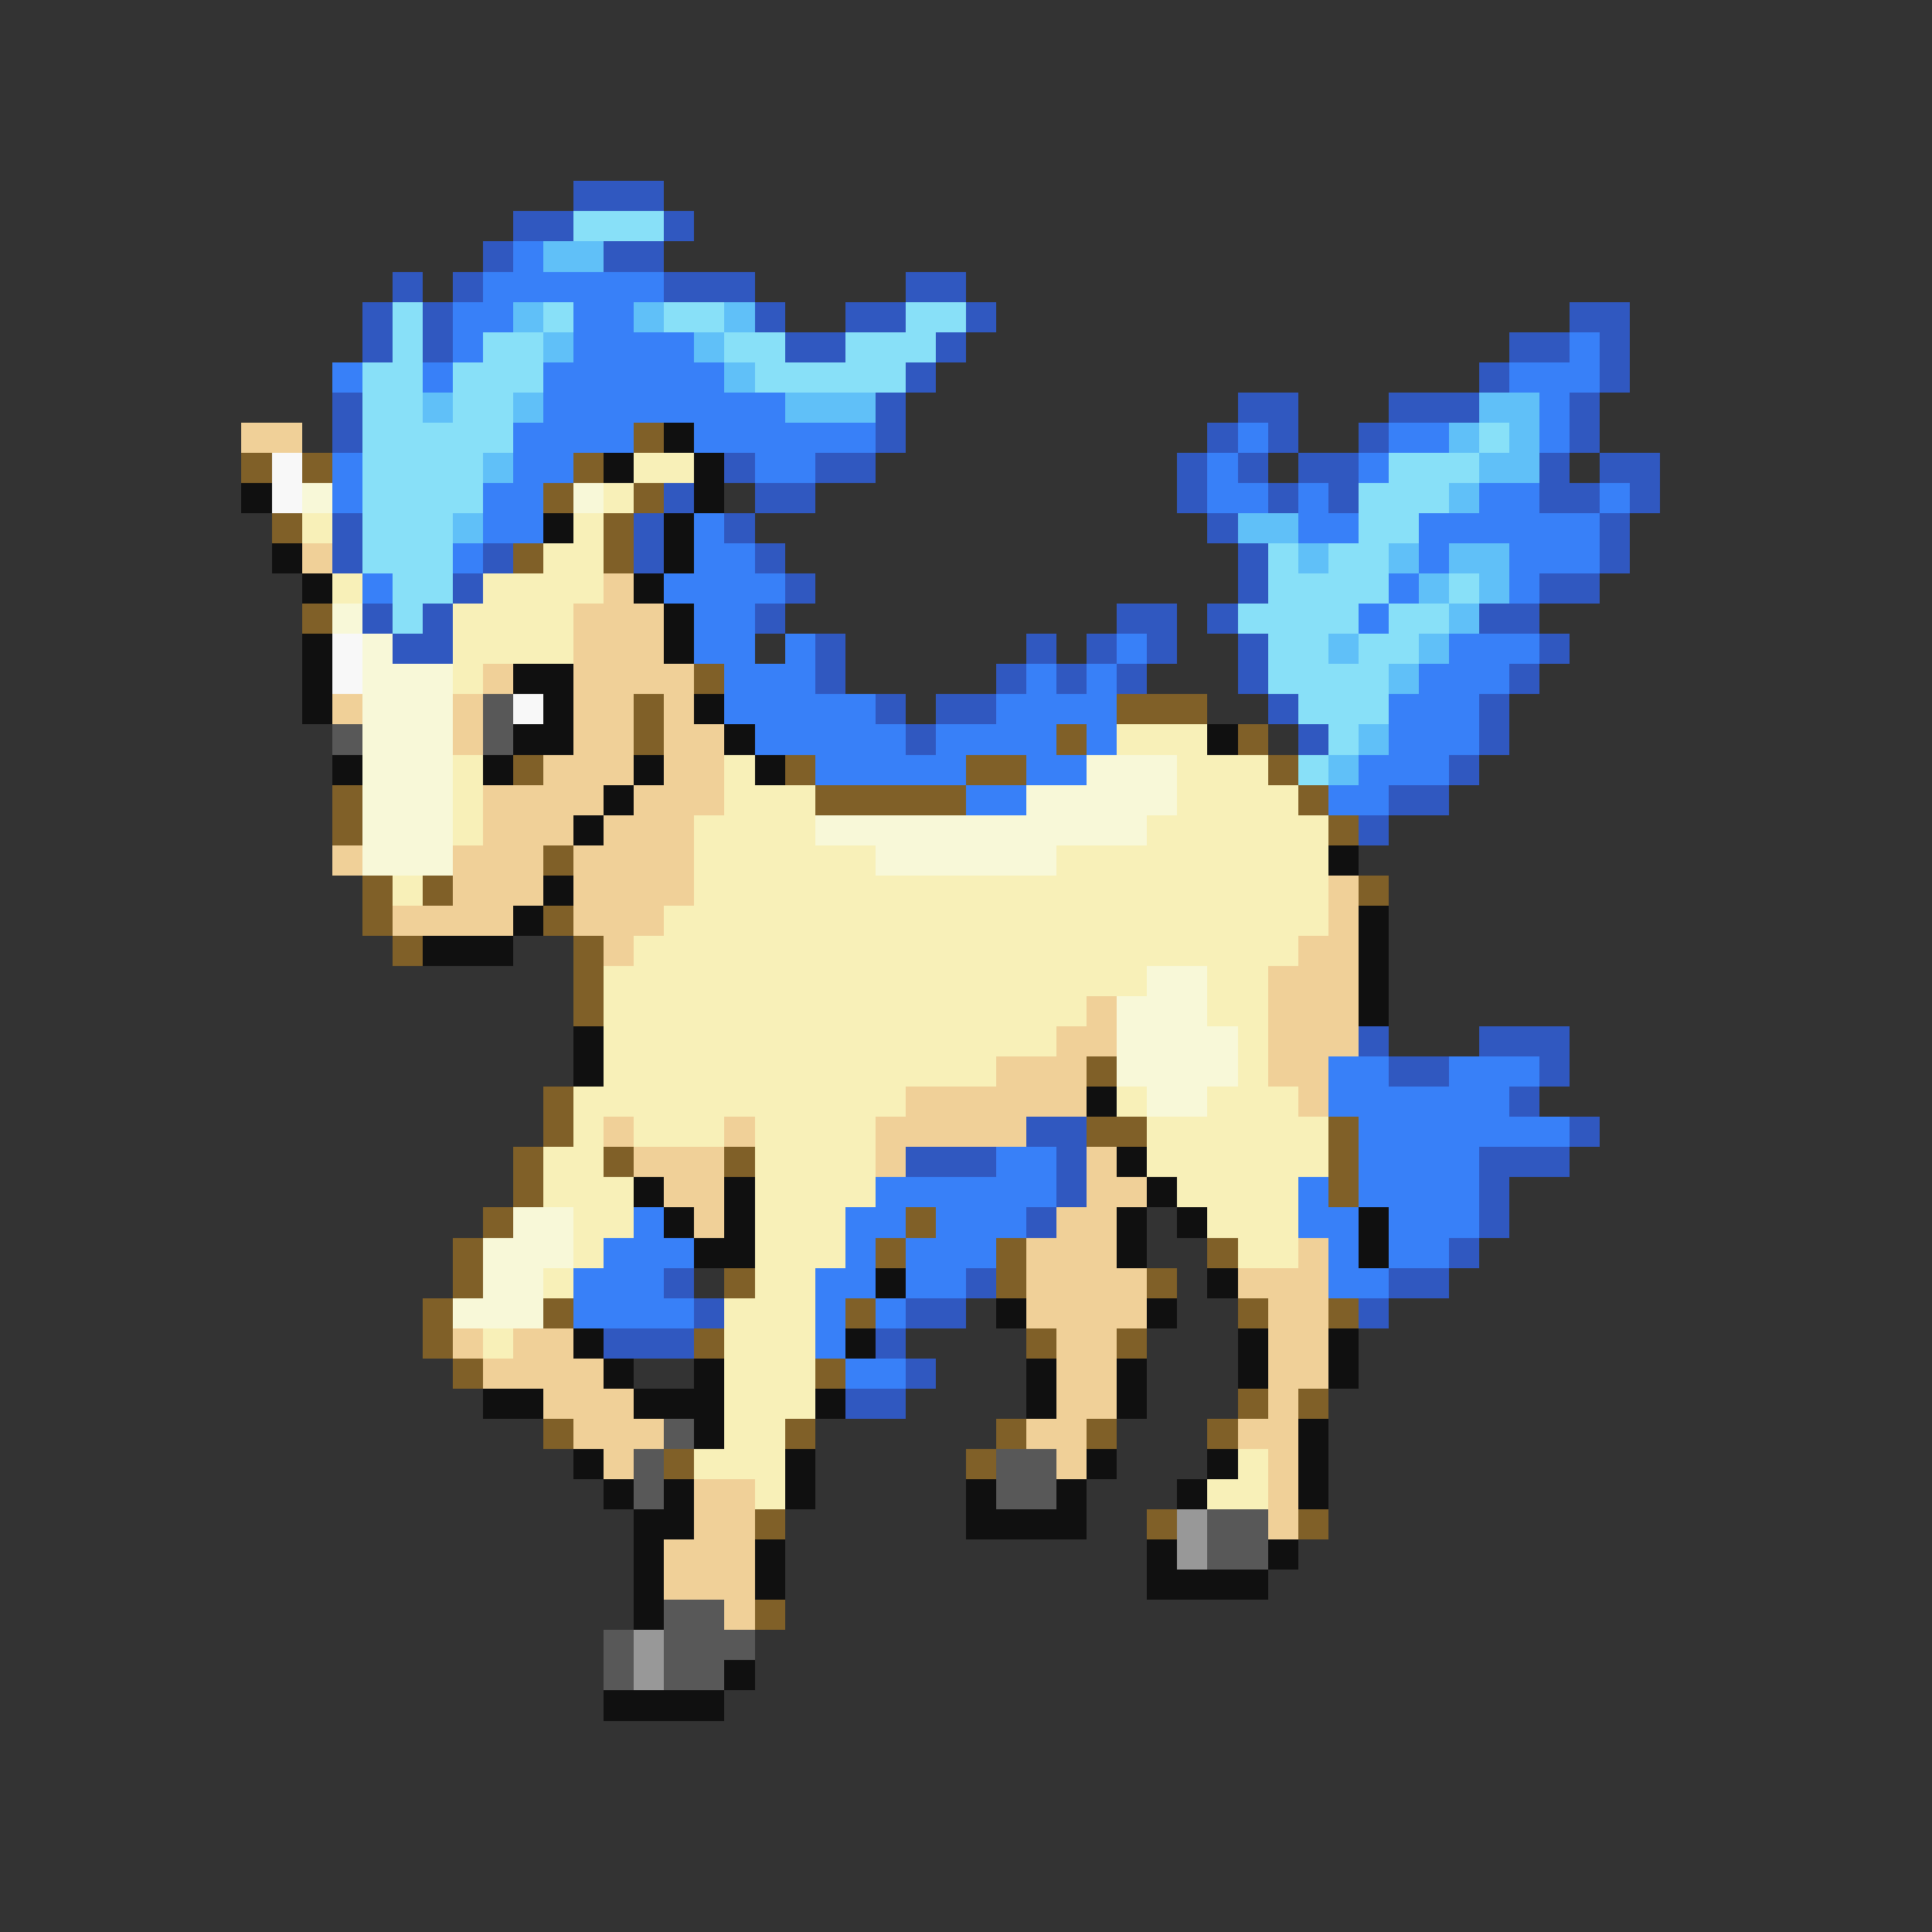 <svg xmlns="http://www.w3.org/2000/svg" viewBox="0 -0.5 64 64" shape-rendering="crispEdges">
<rect x="0" y="-0.5" width="64" height="64" fill="#333333" stroke="none"/>
<path stroke="#3058c0" d="M19 6h3M17 7h2M22 7h1M16 8h1M20 8h2M13 9h1M15 9h1M22 9h3M30 9h2M12 10h1M14 10h1M25 10h1M28 10h2M32 10h1M52 10h2M12 11h1M14 11h1M26 11h2M31 11h1M50 11h2M53 11h1M30 12h1M49 12h1M53 12h1M11 13h1M29 13h1M41 13h2M46 13h3M52 13h1M11 14h1M29 14h1M40 14h1M42 14h1M45 14h1M52 14h1M24 15h1M27 15h2M39 15h1M41 15h1M43 15h2M51 15h1M53 15h2M22 16h1M25 16h2M39 16h1M42 16h1M44 16h1M51 16h2M54 16h1M11 17h1M21 17h1M24 17h1M40 17h1M53 17h1M11 18h1M16 18h1M21 18h1M25 18h1M41 18h1M53 18h1M15 19h1M26 19h1M41 19h1M51 19h2M12 20h1M14 20h1M25 20h1M37 20h2M40 20h1M49 20h2M13 21h2M27 21h1M34 21h1M36 21h1M38 21h1M41 21h1M51 21h1M27 22h1M33 22h1M35 22h1M37 22h1M41 22h1M50 22h1M29 23h1M31 23h2M42 23h1M49 23h1M30 24h1M43 24h1M49 24h1M48 25h1M46 26h2M45 27h1M45 34h1M49 34h3M46 35h2M51 35h1M50 36h1M34 37h2M52 37h1M30 38h3M35 38h1M49 38h3M35 39h1M49 39h1M34 40h1M49 40h1M48 41h1M22 42h1M32 42h1M46 42h2M23 43h1M30 43h2M45 43h1M20 44h3M29 44h1M30 45h1M28 46h2" />
<path stroke="#88e0f8" d="M19 7h3M13 10h1M18 10h1M22 10h2M30 10h2M13 11h1M16 11h2M24 11h2M28 11h3M12 12h2M15 12h3M25 12h5M12 13h2M15 13h2M12 14h5M49 14h1M12 15h4M46 15h3M12 16h4M45 16h3M12 17h3M45 17h2M12 18h3M42 18h1M44 18h2M13 19h2M42 19h4M48 19h1M13 20h1M41 20h4M46 20h2M42 21h2M45 21h2M42 22h4M43 23h3M44 24h1M43 25h1" />
<path stroke="#3880f8" d="M17 8h1M16 9h6M15 10h2M19 10h2M15 11h1M19 11h4M52 11h1M11 12h1M14 12h1M18 12h6M50 12h3M18 13h8M51 13h1M17 14h4M23 14h6M41 14h1M46 14h2M51 14h1M11 15h1M17 15h2M25 15h2M40 15h1M45 15h1M11 16h1M16 16h2M40 16h2M43 16h1M49 16h2M53 16h1M16 17h2M23 17h1M43 17h2M47 17h6M15 18h1M23 18h2M47 18h1M50 18h3M12 19h1M22 19h4M46 19h1M50 19h1M23 20h2M45 20h1M23 21h2M26 21h1M37 21h1M48 21h3M24 22h3M34 22h1M36 22h1M47 22h3M24 23h5M33 23h4M46 23h3M25 24h5M31 24h4M36 24h1M46 24h3M27 25h5M34 25h2M45 25h3M32 26h2M44 26h2M44 35h2M48 35h3M44 36h6M45 37h7M33 38h2M45 38h4M29 39h6M43 39h1M45 39h4M21 40h1M28 40h2M31 40h3M43 40h2M46 40h3M20 41h3M28 41h1M30 41h3M44 41h1M46 41h2M19 42h3M27 42h2M30 42h2M44 42h2M19 43h4M27 43h1M29 43h1M27 44h1M28 45h2" />
<path stroke="#60c0f8" d="M18 8h2M17 10h1M21 10h1M24 10h1M18 11h1M23 11h1M24 12h1M14 13h1M17 13h1M26 13h3M49 13h2M48 14h1M50 14h1M16 15h1M49 15h2M48 16h1M15 17h1M41 17h2M43 18h1M46 18h1M48 18h2M47 19h1M49 19h1M48 20h1M44 21h1M47 21h1M46 22h1M45 24h1M44 25h1" />
<path stroke="#f0d098" d="M8 14h2M10 18h1M20 19h1M19 20h3M19 21h3M16 22h1M19 22h4M11 23h1M15 23h1M19 23h2M22 23h1M15 24h1M19 24h2M22 24h2M18 25h3M22 25h2M16 26h4M21 26h3M16 27h3M20 27h3M11 28h1M15 28h3M19 28h4M15 29h3M19 29h4M44 29h1M13 30h4M19 30h3M44 30h1M20 31h1M43 31h2M42 32h3M36 33h1M42 33h3M35 34h2M42 34h3M33 35h3M42 35h2M30 36h6M43 36h1M20 37h1M24 37h1M29 37h5M21 38h3M29 38h1M36 38h1M22 39h2M36 39h2M23 40h1M35 40h2M34 41h3M43 41h1M34 42h4M41 42h3M34 43h4M42 43h2M15 44h1M17 44h2M35 44h2M42 44h2M16 45h4M35 45h2M42 45h2M18 46h3M35 46h2M42 46h1M19 47h3M34 47h2M41 47h2M20 48h1M35 48h1M42 48h1M23 49h2M42 49h1M23 50h2M42 50h1M22 51h3M22 52h3M24 53h1" />
<path stroke="#806028" d="M21 14h1M8 15h1M10 15h1M19 15h1M18 16h1M21 16h1M9 17h1M20 17h1M17 18h1M20 18h1M10 20h1M23 22h1M21 23h1M37 23h3M21 24h1M35 24h1M41 24h1M17 25h1M26 25h1M32 25h2M42 25h1M11 26h1M27 26h5M43 26h1M11 27h1M44 27h1M18 28h1M12 29h1M14 29h1M45 29h1M12 30h1M18 30h1M13 31h1M19 31h1M19 32h1M19 33h1M36 35h1M18 36h1M18 37h1M36 37h2M44 37h1M17 38h1M20 38h1M24 38h1M44 38h1M17 39h1M44 39h1M16 40h1M30 40h1M15 41h1M29 41h1M33 41h1M40 41h1M15 42h1M24 42h1M33 42h1M38 42h1M14 43h1M18 43h1M28 43h1M41 43h1M44 43h1M14 44h1M23 44h1M34 44h1M37 44h1M15 45h1M27 45h1M41 46h1M43 46h1M18 47h1M26 47h1M33 47h1M36 47h1M40 47h1M22 48h1M32 48h1M25 50h1M38 50h1M43 50h1M25 53h1" />
<path stroke="#101010" d="M22 14h1M20 15h1M23 15h1M8 16h1M23 16h1M18 17h1M22 17h1M9 18h1M22 18h1M10 19h1M21 19h1M22 20h1M10 21h1M22 21h1M10 22h1M17 22h2M10 23h1M18 23h1M23 23h1M17 24h2M24 24h1M40 24h1M11 25h1M16 25h1M21 25h1M25 25h1M20 26h1M19 27h1M44 28h1M18 29h1M17 30h1M45 30h1M14 31h3M45 31h1M45 32h1M45 33h1M19 34h1M19 35h1M36 36h1M37 38h1M21 39h1M24 39h1M38 39h1M22 40h1M24 40h1M37 40h1M39 40h1M45 40h1M23 41h2M37 41h1M45 41h1M29 42h1M40 42h1M33 43h1M38 43h1M19 44h1M28 44h1M41 44h1M44 44h1M20 45h1M23 45h1M34 45h1M37 45h1M41 45h1M44 45h1M16 46h2M21 46h3M27 46h1M34 46h1M37 46h1M23 47h1M43 47h1M19 48h1M26 48h1M36 48h1M40 48h1M43 48h1M20 49h1M22 49h1M26 49h1M32 49h1M35 49h1M39 49h1M43 49h1M21 50h2M32 50h4M21 51h1M25 51h1M38 51h1M42 51h1M21 52h1M25 52h1M38 52h4M21 53h1M24 55h1M20 56h4" />
<path stroke="#f8f8f8" d="M9 15h1M9 16h1M11 21h1M11 22h1M17 23h1" />
<path stroke="#f8f0b8" d="M21 15h2M20 16h1M10 17h1M19 17h1M18 18h2M11 19h1M16 19h4M15 20h4M15 21h4M15 22h1M37 24h3M15 25h1M24 25h1M39 25h3M15 26h1M24 26h3M39 26h4M15 27h1M23 27h4M38 27h6M23 28h6M35 28h9M13 29h1M23 29h21M22 30h22M21 31h22M20 32h18M40 32h2M20 33h16M40 33h2M20 34h15M41 34h1M20 35h13M41 35h1M19 36h11M37 36h1M40 36h3M19 37h1M21 37h3M25 37h4M38 37h6M18 38h2M25 38h4M38 38h6M18 39h3M25 39h4M39 39h4M19 40h2M25 40h3M40 40h3M19 41h1M25 41h3M41 41h2M18 42h1M25 42h2M24 43h3M16 44h1M24 44h3M24 45h3M24 46h3M24 47h2M23 48h3M41 48h1M25 49h1M40 49h2" />
<path stroke="#f8f8d8" d="M10 16h1M19 16h1M11 20h1M12 21h1M12 22h3M12 23h3M12 24h3M12 25h3M36 25h3M12 26h3M34 26h5M12 27h3M27 27h11M12 28h3M29 28h6M38 32h2M37 33h3M37 34h4M37 35h4M38 36h2M17 40h2M16 41h3M16 42h2M15 43h3" />
<path stroke="#585858" d="M16 23h1M11 24h1M16 24h1M22 47h1M21 48h1M33 48h2M21 49h1M33 49h2M40 50h2M40 51h2M22 53h2M20 54h1M22 54h3M20 55h1M22 55h2" />
<path stroke="#989898" d="M39 50h1M39 51h1M21 54h1M21 55h1" />
</svg>